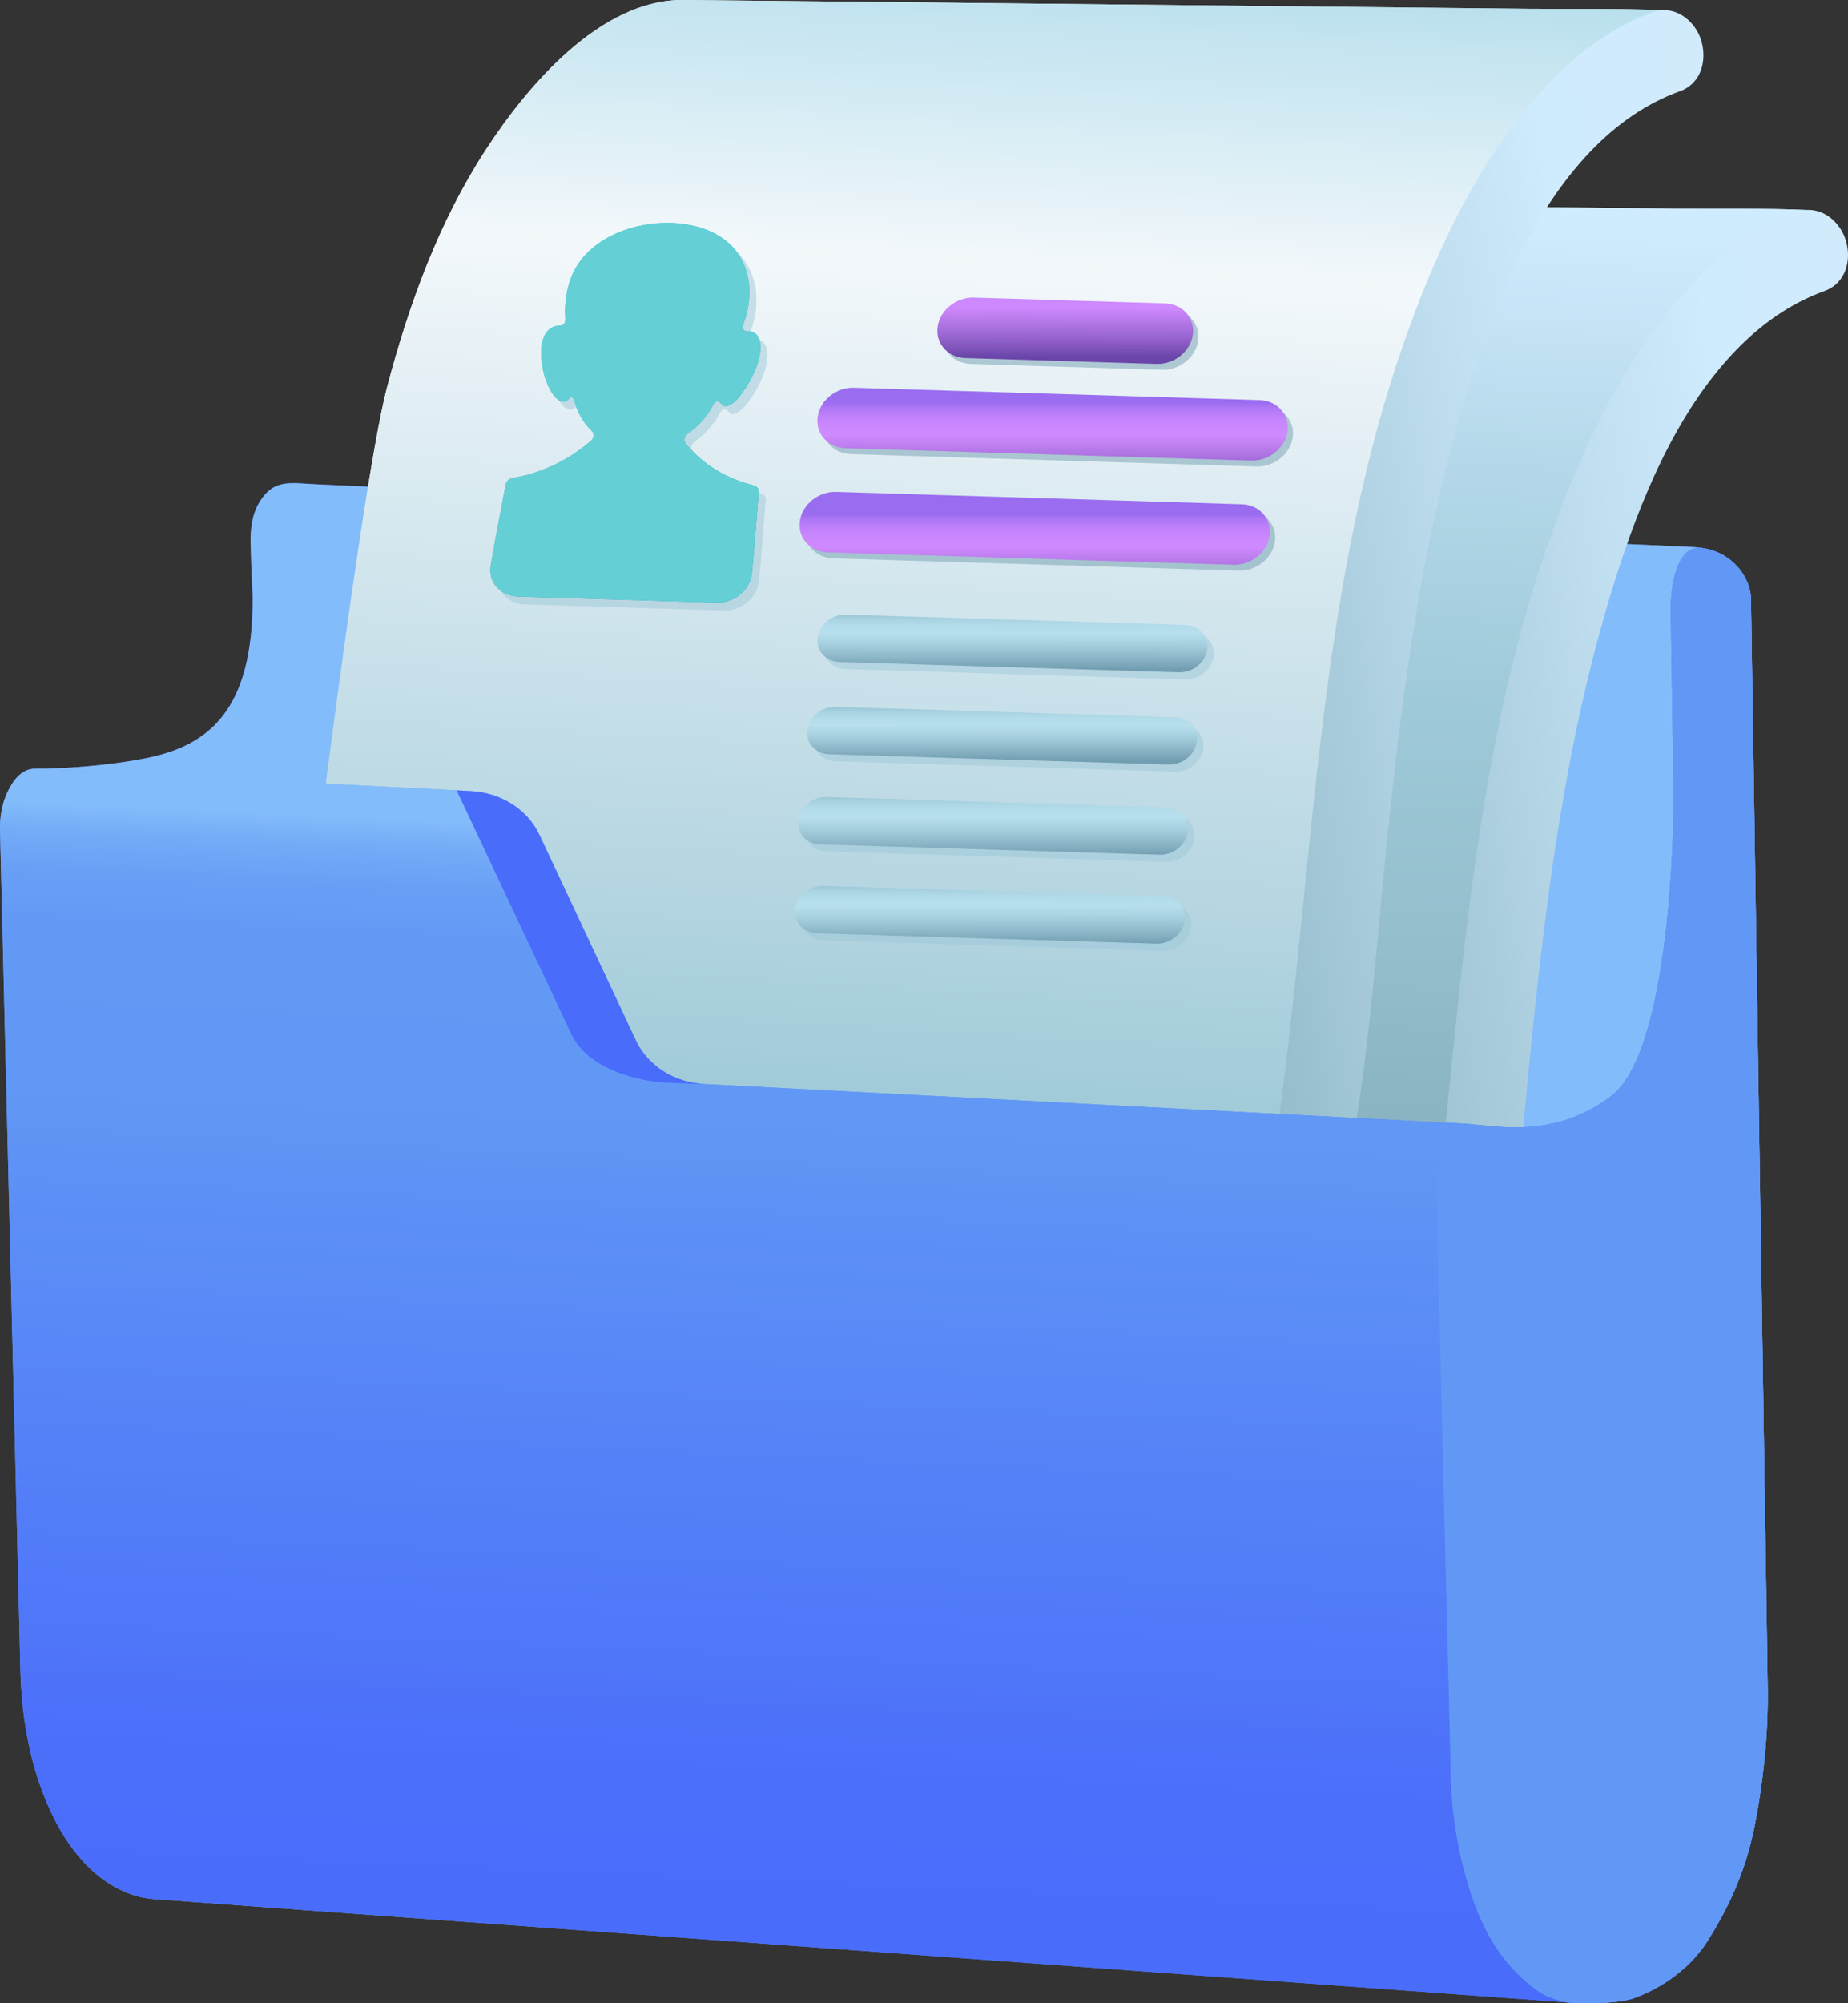 <svg width="72" height="78" viewBox="0 0 72 78" fill="none" xmlns="http://www.w3.org/2000/svg">
<rect x="0" y="0" width="72" height="78" fill="#333333" stroke="none"/>
<path d="M68.22 23.311C68.195 22.459 67.489 21.55 66.433 21.358C66.263 21.327 66.157 21.311 66.068 21.307C65.719 21.291 13.646 18.917 12.363 18.859C11.33 18.812 10.68 18.626 10.118 19.536C9.816 20.024 9.752 20.602 9.763 21.152C9.79 22.344 9.845 22.989 9.845 23.32C9.845 27.605 8.19 29.03 5.676 29.525C3.6 29.935 1.426 29.936 1.426 29.936L6.761 69.803C6.761 69.803 60.555 77.97 61.423 77.995C61.981 78.011 63.128 78.001 63.67 77.8C65.057 77.287 66.004 76.407 66.536 75.563C67.448 74.115 68.032 72.722 68.342 71.182C68.703 69.392 68.897 67.501 68.869 65.681C68.869 65.681 68.22 23.312 68.22 23.311H68.22Z" fill="url(#paint0_linear_5035_3921)"/>
<path d="M68.87 65.682C68.898 67.501 68.703 69.392 68.343 71.181C68.033 72.721 67.449 74.115 66.536 75.563C66.005 76.407 65.058 77.287 63.67 77.799C63.129 78 61.982 78.011 61.423 77.995C61.354 77.992 60.951 77.94 60.267 77.842C52.346 76.723 6.762 69.803 6.762 69.803L1.427 29.936C1.427 29.936 3.601 29.934 5.676 29.524C8.19 29.029 9.844 27.605 9.844 23.319C9.844 22.988 9.791 22.344 9.763 21.151C9.752 20.601 9.815 20.024 10.118 19.536C10.68 18.626 11.329 18.812 12.363 18.859C13.646 18.916 65.72 21.291 66.067 21.306C66.105 21.308 66.147 21.312 66.194 21.318C66.258 21.326 66.335 21.339 66.433 21.357C67.489 21.549 68.195 22.458 68.22 23.311L68.87 65.681L68.87 65.682Z" fill="url(#paint1_linear_5035_3921)"/>
<path d="M60.749 20.857C62.195 16.834 64.384 12.389 68.014 9.865C68.748 9.356 69.754 8.717 70.391 8.176C68.765 8.101 66.854 8.139 65.226 8.122C61.298 8.081 44.881 7.91 40.601 7.866C37.822 7.837 35.044 7.808 32.265 7.779C29.02 7.746 26.172 11.135 24.557 13.614C22.735 16.412 21.574 19.601 20.722 22.815C19.566 27.172 17.084 48.565 16.721 50.536C16.08 54.025 14.298 59.553 9.85 59.27C11.634 59.398 45.183 62.072 47.797 62.259C50.846 62.477 52.815 60.183 54.02 57.644C55.497 54.532 56.819 40.711 57.244 37.134C57.67 33.55 60.096 22.672 60.749 20.857L60.749 20.857Z" fill="url(#paint2_linear_5035_3921)"/>
<path d="M60.749 20.857C62.195 16.834 64.384 12.389 68.014 9.865C68.748 9.356 69.754 8.717 70.391 8.176C68.765 8.101 66.854 8.139 65.226 8.122C61.298 8.081 44.881 7.91 40.601 7.866C37.822 7.837 35.044 7.808 32.265 7.779C29.02 7.746 26.172 11.135 24.557 13.614C22.735 16.412 21.574 19.601 20.722 22.815C19.566 27.172 17.084 48.565 16.721 50.536C16.08 54.025 14.298 59.553 9.85 59.27C11.634 59.398 45.183 62.072 47.797 62.259C50.846 62.477 52.815 60.183 54.02 57.644C55.497 54.532 56.819 40.711 57.244 37.134C57.67 33.55 60.096 22.672 60.749 20.857L60.749 20.857Z" fill="url(#paint3_linear_5035_3921)"/>
<path d="M53.37 63.179C54.524 62.173 55.459 60.892 56.157 59.548C57.152 57.632 57.754 55.456 58.152 53.339C59.016 48.747 59.287 44.053 59.786 39.412C60.05 36.954 60.347 34.496 60.743 32.056C61.258 28.884 61.941 25.716 62.904 22.651C63.891 19.508 65.289 16.09 67.593 13.681C68.613 12.614 69.769 11.808 71.085 11.33C71.943 11.02 72.156 10.079 71.897 9.305C71.639 8.535 70.844 7.957 70.028 8.251C68.574 8.777 67.241 9.717 66.031 10.966C63.288 13.797 61.525 17.651 60.253 21.34C59.124 24.617 58.354 28.063 57.797 31.483C57.389 33.983 57.083 36.503 56.812 39.021C56.431 42.564 56.117 46.117 55.679 49.653C55.344 52.358 54.88 55.314 53.662 57.777C53.176 58.761 52.274 59.855 51.216 60.682L53.369 63.179H53.37Z" fill="url(#paint4_linear_5035_3921)"/>
<path d="M55.117 13.079C56.563 9.055 58.752 4.61 62.383 2.087C63.116 1.577 64.123 0.938 64.759 0.397C63.134 0.322 61.223 0.36 59.595 0.343C55.667 0.303 39.25 0.132 34.969 0.087C32.191 0.058 29.412 0.029 26.633 0C23.389 -0.033 20.54 3.356 18.925 5.836C17.104 8.633 15.943 11.822 15.09 15.037C13.934 19.394 11.452 40.787 11.089 42.758C10.448 46.246 8.666 51.775 4.219 51.491C6.003 51.62 39.552 54.294 42.165 54.48C45.214 54.698 47.183 52.404 48.389 49.865C49.865 46.754 51.188 32.932 51.613 29.355C52.038 25.771 54.465 14.893 55.117 13.078L55.117 13.079Z" fill="url(#paint5_radial_5035_3921)"/>
<path d="M55.117 13.079C56.563 9.055 58.752 4.61 62.383 2.087C63.116 1.577 64.123 0.938 64.759 0.397C63.134 0.322 61.223 0.36 59.595 0.343C55.667 0.303 39.25 0.132 34.969 0.087C32.191 0.058 29.412 0.029 26.633 0C23.389 -0.033 20.54 3.356 18.925 5.836C17.104 8.633 15.943 11.822 15.09 15.037C13.934 19.394 11.452 40.787 11.089 42.758C10.448 46.246 8.666 51.775 4.219 51.491C6.003 51.62 39.552 54.294 42.165 54.48C45.214 54.698 47.183 52.404 48.389 49.865C49.865 46.754 51.188 32.932 51.613 29.355C52.038 25.771 54.465 14.893 55.117 13.078L55.117 13.079Z" fill="url(#paint6_linear_5035_3921)"/>
<path d="M47.75 55.389C48.898 54.385 49.83 53.108 50.525 51.769C51.521 49.853 52.123 47.676 52.52 45.56C53.384 40.968 53.656 36.274 54.154 31.633C54.419 29.174 54.716 26.717 55.112 24.276C55.626 21.105 56.309 17.937 57.272 14.871C58.26 11.729 59.658 8.311 61.962 5.902C62.982 4.835 64.138 4.028 65.454 3.551C66.311 3.241 66.524 2.3 66.265 1.526C66.007 0.756 65.212 0.178 64.396 0.472C62.942 0.998 61.609 1.937 60.399 3.186C57.656 6.017 55.894 9.872 54.622 13.561C53.492 16.838 52.722 20.284 52.165 23.703C51.758 26.203 51.452 28.723 51.181 31.242C50.8 34.785 50.486 38.337 50.047 41.874C49.712 44.579 49.248 47.534 48.031 49.998C47.558 50.955 46.692 52.015 45.673 52.832L47.75 55.389Z" fill="url(#paint7_linear_5035_3921)"/>
<path d="M57.086 43.754L27.433 42.209C26.264 42.148 25.234 41.492 24.776 40.516L21.011 32.496C20.552 31.519 19.523 30.863 18.354 30.803C18.354 30.803 1.405 29.934 1.397 29.933C0.832 29.907 0.488 30.429 0.295 30.835C0.071 31.307 -0.011 31.83 0.002 32.342C0.002 32.344 0.002 32.347 0.002 32.349L0.794 64.993C0.839 66.837 1.148 68.701 1.923 70.416C2.265 71.174 2.702 71.909 3.287 72.536C3.955 73.253 4.922 73.867 5.989 73.944C6.52 73.983 7.052 74.021 7.583 74.06C9.02 74.165 10.459 74.27 11.896 74.376C14.011 74.53 16.125 74.685 18.239 74.839C20.799 75.026 23.359 75.213 25.919 75.4C28.694 75.603 31.469 75.806 34.245 76.009C37.005 76.21 39.766 76.412 42.526 76.614C45.041 76.798 47.556 76.982 50.07 77.165C52.109 77.314 54.148 77.463 56.187 77.612C57.519 77.71 58.851 77.807 60.184 77.904C60.597 77.934 61.424 77.995 61.424 77.995L57.086 43.754Z" fill="url(#paint8_linear_5035_3921)"/>
<path d="M61.335 77.988C61.335 77.988 60.567 77.931 60.184 77.905C58.852 77.806 57.52 77.709 56.188 77.612C54.149 77.463 52.11 77.313 50.071 77.165C47.556 76.981 45.041 76.797 42.526 76.613C39.766 76.412 37.006 76.21 34.245 76.009C31.469 75.807 28.694 75.603 25.919 75.4C23.358 75.212 20.799 75.026 18.238 74.839C16.125 74.684 14.01 74.531 11.896 74.376C10.458 74.27 9.02 74.165 7.582 74.06C7.051 74.022 6.52 73.983 5.989 73.943C4.921 73.867 3.955 73.254 3.287 72.536C2.701 71.909 2.264 71.174 1.922 70.416C1.148 68.701 0.839 66.837 0.793 64.994L0.002 32.35V32.342C-0.013 31.831 0.07 31.308 0.294 30.835C0.488 30.429 0.831 29.908 1.395 29.934C1.403 29.934 14.847 30.624 17.789 30.775C18.15 30.794 18.353 30.804 18.353 30.804C19.522 30.865 20.551 31.52 21.01 32.497L24.775 40.516C25.233 41.492 26.264 42.15 27.431 42.209L27.506 42.212L57.121 43.757L61.334 77.988L61.335 77.988Z" fill="url(#paint9_linear_5035_3921)"/>
<path d="M68.87 65.682C68.898 67.501 68.703 69.392 68.343 71.181C68.033 72.721 67.449 74.115 66.536 75.563C66.005 76.407 65.058 77.287 63.67 77.799C63.129 78 61.982 78.011 61.423 77.995C61.354 77.992 61.024 78.017 60.377 77.772C60.03 77.641 59.654 77.356 59.25 76.98C58.056 75.867 57.447 74.358 57.054 72.875C56.706 71.567 56.52 70.172 56.52 68.826L55.956 46.23C55.944 45.535 55.954 43.672 57.122 43.756C58.322 43.843 60.561 44.362 62.777 42.675C65.04 40.951 65.228 32.428 65.204 30.775L65.095 23.8C65.084 23.097 65.219 21.362 66.195 21.319C66.259 21.326 66.336 21.339 66.434 21.358C67.489 21.55 68.196 22.459 68.22 23.311L68.87 65.681V65.682Z" fill="url(#paint10_linear_5035_3921)"/>
<path d="M68.87 65.682C68.898 67.501 68.703 69.392 68.343 71.181C68.033 72.721 67.449 74.115 66.536 75.563C66.005 76.407 65.058 77.287 63.67 77.799C63.129 78 61.982 78.011 61.423 77.995C61.354 77.992 61.024 78.017 60.377 77.772C60.03 77.641 59.654 77.356 59.25 76.98C58.056 75.867 57.447 74.358 57.054 72.875C56.706 71.567 56.52 70.172 56.52 68.826L55.956 46.23C55.944 45.535 55.954 43.672 57.122 43.756C58.322 43.843 60.561 44.362 62.777 42.675C65.04 40.951 65.228 32.428 65.204 30.775L65.095 23.8C65.084 23.097 65.219 21.362 66.195 21.319C66.259 21.326 66.336 21.339 66.434 21.358C67.489 21.55 68.196 22.459 68.22 23.311L68.87 65.681V65.682Z" fill="url(#paint11_radial_5035_3921)"/>
<path d="M26.027 42.16C24.727 42.102 22.879 41.575 22.269 40.281L17.79 30.775C18.151 30.794 18.354 30.804 18.354 30.804C19.523 30.865 20.552 31.52 21.011 32.497L24.776 40.516C25.234 41.492 26.265 42.15 27.432 42.209C27.432 42.209 26.84 42.196 26.026 42.16L26.027 42.16Z" fill="url(#paint12_linear_5035_3921)"/>
<path opacity="0.5" d="M28.818 9.916C28.812 9.909 28.806 9.904 28.8 9.897C27.37 8.396 23.768 8.78 22.677 10.784C22.396 11.302 22.302 11.867 22.288 12.421C22.284 12.549 22.343 12.809 22.247 12.922C22.169 13.012 22.006 12.974 21.91 13.003C21.372 13.164 21.326 13.861 21.365 14.29C21.411 14.786 21.559 15.297 21.83 15.677C21.933 15.821 22.174 16.064 22.393 15.886C22.431 15.855 22.5 15.728 22.563 15.775C22.66 15.847 22.677 16.023 22.719 16.137C22.856 16.498 23.057 16.829 23.333 17.088C23.436 17.184 23.42 17.364 23.297 17.472C22.956 17.767 22.472 18.121 21.846 18.417C21.22 18.71 20.657 18.85 20.235 18.92C20.108 18.942 19.998 19.048 19.975 19.173C19.824 19.998 19.594 21.133 19.396 22.295C19.271 23.039 19.831 23.514 20.461 23.534C23.04 23.612 25.606 23.69 28.183 23.769C28.813 23.788 29.496 23.35 29.571 22.605C29.687 21.44 29.762 20.3 29.834 19.473C29.844 19.347 29.764 19.235 29.643 19.206C29.244 19.111 28.723 18.938 28.18 18.609C27.639 18.278 27.254 17.898 26.995 17.584C26.902 17.47 26.933 17.29 27.062 17.201C27.435 16.941 27.759 16.585 27.985 16.209C28.038 16.122 28.09 15.959 28.208 15.932C28.339 15.902 28.414 16.159 28.585 16.119C28.871 16.052 29.073 15.77 29.228 15.553C29.442 15.251 29.617 14.931 29.744 14.595C29.904 14.172 30.083 13.344 29.523 13.21C29.437 13.19 29.324 13.231 29.255 13.158C29.156 13.052 29.265 12.863 29.302 12.742C29.618 11.732 29.515 10.679 28.819 9.916H28.818Z" fill="#9EC9D8"/>
<path d="M28.543 9.61C28.537 9.604 28.531 9.598 28.526 9.592C27.095 8.09 23.493 8.474 22.402 10.479C22.121 10.997 22.027 11.562 22.013 12.115C22.009 12.243 22.068 12.503 21.972 12.616C21.894 12.706 21.731 12.668 21.635 12.697C21.097 12.859 21.052 13.555 21.09 13.985C21.136 14.48 21.285 14.991 21.555 15.371C21.658 15.516 21.899 15.758 22.118 15.581C22.157 15.55 22.225 15.423 22.288 15.469C22.385 15.541 22.402 15.718 22.444 15.831C22.581 16.192 22.782 16.523 23.058 16.782C23.162 16.878 23.145 17.059 23.022 17.166C22.681 17.461 22.198 17.816 21.572 18.111C20.945 18.404 20.383 18.544 19.961 18.614C19.833 18.636 19.723 18.742 19.7 18.867C19.549 19.692 19.319 20.827 19.121 21.99C18.996 22.733 19.556 23.209 20.186 23.228C22.765 23.306 25.331 23.384 27.908 23.463C28.538 23.482 29.221 23.044 29.296 22.299C29.412 21.134 29.487 19.994 29.559 19.167C29.569 19.041 29.489 18.93 29.368 18.9C28.969 18.805 28.448 18.632 27.905 18.303C27.364 17.973 26.979 17.592 26.72 17.278C26.627 17.164 26.659 16.984 26.787 16.895C27.16 16.635 27.484 16.28 27.71 15.903C27.763 15.816 27.816 15.654 27.933 15.627C28.064 15.597 28.139 15.853 28.31 15.814C28.596 15.747 28.799 15.464 28.953 15.247C29.168 14.945 29.342 14.625 29.469 14.289C29.63 13.866 29.808 13.038 29.248 12.905C29.162 12.884 29.049 12.925 28.98 12.852C28.881 12.747 28.99 12.557 29.028 12.437C29.343 11.426 29.24 10.373 28.544 9.61H28.543Z" fill="url(#paint13_linear_5035_3921)"/>
<path d="M28.543 9.61C28.537 9.604 28.531 9.598 28.526 9.592C27.095 8.09 23.493 8.474 22.402 10.479C22.121 10.997 22.027 11.562 22.013 12.115C22.009 12.243 22.068 12.503 21.972 12.616C21.894 12.706 21.731 12.668 21.635 12.697C21.097 12.859 21.052 13.555 21.09 13.985C21.136 14.48 21.285 14.991 21.555 15.371C21.658 15.516 21.899 15.758 22.118 15.581C22.157 15.55 22.225 15.423 22.288 15.469C22.385 15.541 22.402 15.718 22.444 15.831C22.581 16.192 22.782 16.523 23.058 16.782C23.162 16.878 23.145 17.059 23.022 17.166C22.681 17.461 22.198 17.816 21.572 18.111C20.945 18.404 20.383 18.544 19.961 18.614C19.833 18.636 19.723 18.742 19.7 18.867C19.549 19.692 19.319 20.827 19.121 21.99C18.996 22.733 19.556 23.209 20.186 23.228C22.765 23.306 25.331 23.384 27.908 23.463C28.538 23.482 29.221 23.044 29.296 22.299C29.412 21.134 29.487 19.994 29.559 19.167C29.569 19.041 29.489 18.93 29.368 18.9C28.969 18.805 28.448 18.632 27.905 18.303C27.364 17.973 26.979 17.592 26.72 17.278C26.627 17.164 26.659 16.984 26.787 16.895C27.16 16.635 27.484 16.28 27.71 15.903C27.763 15.816 27.816 15.654 27.933 15.627C28.064 15.597 28.139 15.853 28.31 15.814C28.596 15.747 28.799 15.464 28.953 15.247C29.168 14.945 29.342 14.625 29.469 14.289C29.63 13.866 29.808 13.038 29.248 12.905C29.162 12.884 29.049 12.925 28.98 12.852C28.881 12.747 28.99 12.557 29.028 12.437C29.343 11.426 29.24 10.373 28.544 9.61H28.543Z" fill="url(#paint14_radial_5035_3921)"/>
<path opacity="0.5" d="M45.268 14.399L37.832 14.173C37.139 14.152 36.65 13.607 36.738 12.957C36.826 12.306 37.459 11.796 38.152 11.816L45.588 12.043C46.281 12.063 46.77 12.608 46.682 13.259C46.593 13.909 45.96 14.42 45.268 14.399Z" fill="#729EB1"/>
<path opacity="0.5" d="M48.953 18.163L33.157 17.683C32.464 17.663 31.975 17.118 32.063 16.467C32.151 15.816 32.785 15.306 33.477 15.327L49.273 15.807C49.966 15.828 50.455 16.373 50.367 17.023C50.279 17.674 49.645 18.184 48.953 18.163Z" fill="#729EB1"/>
<path opacity="0.5" d="M46.175 26.455L32.96 26.053C32.418 26.037 32.035 25.61 32.104 25.101C32.173 24.592 32.669 24.192 33.211 24.209L46.426 24.61C46.968 24.627 47.352 25.053 47.283 25.562C47.213 26.072 46.718 26.471 46.175 26.455Z" fill="#9EC9D8"/>
<path opacity="0.5" d="M45.773 30.046L32.557 29.644C32.015 29.628 31.632 29.201 31.701 28.692C31.77 28.183 32.266 27.783 32.808 27.8L46.023 28.201C46.566 28.218 46.949 28.644 46.88 29.154C46.811 29.663 46.315 30.062 45.773 30.046Z" fill="#9EC9D8"/>
<path opacity="0.5" d="M45.422 33.557L32.206 33.155C31.664 33.139 31.281 32.712 31.35 32.203C31.419 31.694 31.915 31.294 32.457 31.311L45.672 31.712C46.214 31.729 46.598 32.155 46.529 32.664C46.459 33.173 45.964 33.573 45.422 33.557Z" fill="#9EC9D8"/>
<path d="M45.061 14.17L37.625 13.943C36.933 13.923 36.443 13.378 36.532 12.727C36.62 12.077 37.253 11.566 37.946 11.587L45.382 11.813C46.074 11.834 46.564 12.379 46.475 13.03C46.387 13.68 45.754 14.191 45.061 14.17Z" fill="url(#paint15_linear_5035_3921)"/>
<path d="M48.747 17.934L32.951 17.454C32.258 17.433 31.769 16.888 31.857 16.238C31.945 15.587 32.579 15.077 33.271 15.098L49.067 15.578C49.76 15.598 50.249 16.143 50.161 16.794C50.073 17.444 49.44 17.955 48.747 17.934Z" fill="url(#paint16_linear_5035_3921)"/>
<path opacity="0.5" d="M48.26 22.219L32.464 21.739C31.771 21.718 31.282 21.173 31.37 20.523C31.458 19.872 32.092 19.362 32.784 19.383L48.58 19.863C49.273 19.884 49.762 20.428 49.674 21.079C49.586 21.73 48.952 22.24 48.26 22.219Z" fill="#729EB1"/>
<path d="M48.053 21.99L32.258 21.509C31.565 21.489 31.075 20.944 31.164 20.293C31.252 19.643 31.885 19.133 32.578 19.153L48.374 19.634C49.066 19.654 49.556 20.199 49.468 20.85C49.379 21.5 48.746 22.011 48.053 21.99Z" fill="url(#paint17_linear_5035_3921)"/>
<path d="M45.926 26.178L32.711 25.776C32.169 25.76 31.786 25.334 31.855 24.825C31.924 24.315 32.42 23.916 32.962 23.932L46.177 24.334C46.719 24.35 47.103 24.776 47.034 25.286C46.964 25.795 46.469 26.195 45.926 26.178Z" fill="url(#paint18_linear_5035_3921)"/>
<path d="M45.524 29.769L32.309 29.368C31.767 29.351 31.383 28.925 31.452 28.416C31.521 27.906 32.017 27.507 32.559 27.523L45.775 27.925C46.317 27.941 46.7 28.368 46.631 28.877C46.562 29.386 46.066 29.786 45.524 29.769Z" fill="url(#paint19_linear_5035_3921)"/>
<path d="M45.173 33.28L31.957 32.879C31.415 32.862 31.032 32.436 31.101 31.926C31.17 31.417 31.666 31.017 32.208 31.034L45.423 31.436C45.966 31.452 46.349 31.878 46.28 32.388C46.211 32.897 45.715 33.297 45.173 33.28Z" fill="url(#paint20_linear_5035_3921)"/>
<path opacity="0.5" d="M45.297 37.02L32.082 36.618C31.54 36.602 31.156 36.175 31.225 35.666C31.295 35.157 31.791 34.757 32.333 34.774L45.548 35.175C46.09 35.192 46.473 35.618 46.404 36.128C46.335 36.637 45.839 37.036 45.297 37.02Z" fill="#9EC9D8"/>
<path d="M45.048 36.743L31.833 36.342C31.291 36.325 30.908 35.899 30.977 35.39C31.046 34.88 31.542 34.481 32.084 34.497L45.299 34.899C45.841 34.915 46.225 35.342 46.156 35.851C46.086 36.36 45.59 36.76 45.048 36.743Z" fill="url(#paint21_linear_5035_3921)"/>
<defs>
<linearGradient id="paint0_linear_5035_3921" x1="1.427" y1="78" x2="68.872" y2="78" gradientUnits="userSpaceOnUse">
<stop stop-color="#5A87F6"/>
<stop offset="0.06" stop-color="#456BF8"/>
<stop offset="0.13" stop-color="#3453FA"/>
<stop offset="0.16" stop-color="#395BF9"/>
<stop offset="0.29" stop-color="#4A75F7"/>
<stop offset="0.42" stop-color="#5788F6"/>
<stop offset="0.56" stop-color="#5E94F5"/>
<stop offset="0.7" stop-color="#6198F5"/>
<stop offset="0.81" stop-color="#5F95F5"/>
<stop offset="0.88" stop-color="#5A8BF6"/>
<stop offset="0.95" stop-color="#517BF8"/>
<stop offset="1" stop-color="#496CFB"/>
</linearGradient>
<linearGradient id="paint1_linear_5035_3921" x1="26.69" y1="19.353" x2="26.123" y2="36.377" gradientUnits="userSpaceOnUse">
<stop offset="0.02" stop-color="#83BCFA"/>
<stop offset="0.2" stop-color="#83BCFA"/>
</linearGradient>
<linearGradient id="paint2_linear_5035_3921" x1="34.956" y1="44.053" x2="57.882" y2="45.867" gradientUnits="userSpaceOnUse">
<stop offset="0.69" stop-color="#729EB1"/>
<stop offset="0.84" stop-color="#91BCCC"/>
<stop offset="1" stop-color="#B7DFED"/>
</linearGradient>
<linearGradient id="paint3_linear_5035_3921" x1="11.312" y1="4.336" x2="8.089" y2="59.812" gradientUnits="userSpaceOnUse">
<stop offset="0.03" stop-color="#CFEBFE"/>
<stop offset="0.2" stop-color="#B4D8E9"/>
<stop offset="0.37" stop-color="#9EC9D8"/>
<stop offset="0.54" stop-color="#94BECC"/>
<stop offset="0.67" stop-color="#8AB3C1"/>
</linearGradient>
<linearGradient id="paint4_linear_5035_3921" x1="71.888" y1="-41.479" x2="24.824" y2="-33.465" gradientUnits="userSpaceOnUse">
<stop stop-color="#F3F8FB"/>
<stop offset="0.03" stop-color="#E6F3FC"/>
<stop offset="0.09" stop-color="#D8EEFD"/>
<stop offset="0.16" stop-color="#D1EBFD"/>
<stop offset="0.3" stop-color="#CFEBFE"/>
<stop offset="0.45" stop-color="#BBDBEC"/>
<stop offset="0.76" stop-color="#8AB3C1"/>
</linearGradient>
<radialGradient id="paint5_radial_5035_3921" cx="0" cy="0" r="1" gradientUnits="userSpaceOnUse" gradientTransform="translate(-82.409 15.495) rotate(4.139) scale(153.005 137.893)">
<stop offset="0.63" stop-color="#B7DFED"/>
<stop offset="0.63" stop-color="#C0E3EF"/>
<stop offset="0.65" stop-color="#D7ECF4"/>
<stop offset="0.67" stop-color="#E6F2F8"/>
<stop offset="0.7" stop-color="#F0F6FA"/>
<stop offset="0.73" stop-color="#F3F8FB"/>
<stop offset="0.82" stop-color="#F3F8FB"/>
<stop offset="0.82" stop-color="#F3F8FB"/>
<stop offset="0.85" stop-color="#EAF4F8"/>
<stop offset="0.88" stop-color="#D1EAF3"/>
<stop offset="0.92" stop-color="#B7DFED"/>
<stop offset="0.95" stop-color="#B1D9E8"/>
<stop offset="0.99" stop-color="#A0CBD9"/>
<stop offset="1" stop-color="#9EC9D8"/>
</radialGradient>
<linearGradient id="paint6_linear_5035_3921" x1="5.68" y1="-3.443" x2="2.457" y2="52.033" gradientUnits="userSpaceOnUse">
<stop stop-color="#B7DFED"/>
<stop offset="0.21" stop-color="#F3F8FB"/>
<stop offset="0.82" stop-color="#9EC9D8"/>
<stop offset="0.93" stop-color="#91BBC9"/>
<stop offset="0.99" stop-color="#8AB3C1"/>
</linearGradient>
<linearGradient id="paint7_linear_5035_3921" x1="64.606" y1="-43.938" x2="19.678" y2="-35.136" gradientUnits="userSpaceOnUse">
<stop stop-color="#F3F8FB"/>
<stop offset="0.03" stop-color="#E6F3FC"/>
<stop offset="0.09" stop-color="#D8EEFD"/>
<stop offset="0.16" stop-color="#D1EBFD"/>
<stop offset="0.3" stop-color="#CFEBFE"/>
<stop offset="0.45" stop-color="#BBDBEC"/>
<stop offset="0.76" stop-color="#8AB3C1"/>
</linearGradient>
<linearGradient id="paint8_linear_5035_3921" x1="0.001" y1="77.995" x2="61.424" y2="77.995" gradientUnits="userSpaceOnUse">
<stop stop-color="#6198F5"/>
<stop offset="0.05" stop-color="#72AAF7"/>
<stop offset="0.1" stop-color="#7EB7F9"/>
<stop offset="0.14" stop-color="#83BCFA"/>
<stop offset="0.32" stop-color="#6EA5F6"/>
<stop offset="0.47" stop-color="#6198F5"/>
<stop offset="0.63" stop-color="#5D90F5"/>
<stop offset="0.75" stop-color="#5A87F6"/>
</linearGradient>
<linearGradient id="paint9_linear_5035_3921" x1="-0.008" y1="25.552" x2="-2.296" y2="76.874" gradientUnits="userSpaceOnUse">
<stop offset="0.11" stop-color="#83BCFA"/>
<stop offset="0.13" stop-color="#74ACF7"/>
<stop offset="0.16" stop-color="#69A0F6"/>
<stop offset="0.2" stop-color="#6299F5"/>
<stop offset="0.32" stop-color="#6198F5"/>
<stop offset="0.42" stop-color="#5C8FF6"/>
<stop offset="0.82" stop-color="#4C6FFA"/>
<stop offset="0.92" stop-color="#496CFB"/>
<stop offset="1" stop-color="#496CFB"/>
</linearGradient>
<linearGradient id="paint10_linear_5035_3921" x1="53.645" y1="84.944" x2="69.668" y2="84.934" gradientUnits="userSpaceOnUse">
<stop offset="0.15" stop-color="#5A87F6"/>
<stop offset="0.54" stop-color="#496CFB"/>
<stop offset="0.66" stop-color="#4B70FA"/>
<stop offset="0.8" stop-color="#537EF8"/>
<stop offset="0.94" stop-color="#5F96F5"/>
<stop offset="0.95" stop-color="#6198F5"/>
</linearGradient>
<radialGradient id="paint11_radial_5035_3921" cx="0" cy="0" r="1" gradientUnits="userSpaceOnUse" gradientTransform="translate(58.835 21.812) scale(55.956 245.503)">
<stop offset="0.02" stop-color="#6198F5"/>
<stop offset="0.4" stop-color="#6198F5"/>
<stop offset="0.65" stop-color="#6198F5"/>
<stop offset="0.87" stop-color="#4C6FFA"/>
<stop offset="0.99" stop-color="#4C6FFA"/>
<stop offset="1" stop-color="#4C6FFA"/>
</radialGradient>
<linearGradient id="paint12_linear_5035_3921" x1="23.97" y1="32.816" x2="19.38" y2="34.365" gradientUnits="userSpaceOnUse">
<stop offset="0.31" stop-color="#496CFB"/>
<stop offset="0.87" stop-color="#496CFB"/>
</linearGradient>
<linearGradient id="paint13_linear_5035_3921" x1="18.904" y1="14.842" x2="29.328" y2="25.509" gradientUnits="userSpaceOnUse">
<stop offset="0.01" stop-color="#3EC7CF"/>
<stop offset="0.51" stop-color="#27A0A9"/>
<stop offset="0.7" stop-color="#2298A2"/>
<stop offset="0.99" stop-color="#15848E"/>
<stop offset="1" stop-color="#15838E"/>
</linearGradient>
<radialGradient id="paint14_radial_5035_3921" cx="0" cy="0" r="1" gradientUnits="userSpaceOnUse" gradientTransform="translate(24.126 11.143) scale(11.212 15.751)">
<stop stop-color="#64D0D6"/>
<stop offset="1" stop-color="#64D0D6"/>
</radialGradient>
<linearGradient id="paint15_linear_5035_3921" x1="39.627" y1="10.794" x2="39.617" y2="14.899" gradientUnits="userSpaceOnUse">
<stop stop-color="#9A6CF0"/>
<stop offset="0.05" stop-color="#AE77F5"/>
<stop offset="0.12" stop-color="#C081FA"/>
<stop offset="0.2" stop-color="#CB87FD"/>
<stop offset="0.28" stop-color="#CF8AFF"/>
<stop offset="0.37" stop-color="#BF7FF1"/>
<stop offset="0.57" stop-color="#9764CF"/>
<stop offset="0.76" stop-color="#6945A8"/>
<stop offset="0.82" stop-color="#6B47AC"/>
<stop offset="0.87" stop-color="#744DB8"/>
<stop offset="0.93" stop-color="#8259CD"/>
<stop offset="0.99" stop-color="#9568E9"/>
<stop offset="1" stop-color="#9A6CF0"/>
</linearGradient>
<linearGradient id="paint16_linear_5035_3921" x1="29.195" y1="15.667" x2="29.195" y2="20.167" gradientUnits="userSpaceOnUse">
<stop stop-color="#9A6CF0"/>
<stop offset="0.05" stop-color="#AE77F5"/>
<stop offset="0.12" stop-color="#C081FA"/>
<stop offset="0.2" stop-color="#CB87FD"/>
<stop offset="0.28" stop-color="#CF8AFF"/>
<stop offset="0.37" stop-color="#BF7FF1"/>
<stop offset="0.57" stop-color="#9764CF"/>
<stop offset="0.76" stop-color="#6945A8"/>
<stop offset="0.82" stop-color="#6B47AC"/>
<stop offset="0.87" stop-color="#744DB8"/>
<stop offset="0.93" stop-color="#8259CD"/>
<stop offset="0.99" stop-color="#9568E9"/>
<stop offset="1" stop-color="#9A6CF0"/>
</linearGradient>
<linearGradient id="paint17_linear_5035_3921" x1="29.529" y1="20.012" x2="29.529" y2="24.512" gradientUnits="userSpaceOnUse">
<stop stop-color="#9A6CF0"/>
<stop offset="0.05" stop-color="#AE77F5"/>
<stop offset="0.12" stop-color="#C081FA"/>
<stop offset="0.2" stop-color="#CB87FD"/>
<stop offset="0.28" stop-color="#CF8AFF"/>
<stop offset="0.37" stop-color="#BF7FF1"/>
<stop offset="0.57" stop-color="#9764CF"/>
<stop offset="0.76" stop-color="#6945A8"/>
<stop offset="0.82" stop-color="#6B47AC"/>
<stop offset="0.87" stop-color="#744DB8"/>
<stop offset="0.93" stop-color="#8259CD"/>
<stop offset="0.99" stop-color="#9568E9"/>
<stop offset="1" stop-color="#9A6CF0"/>
</linearGradient>
<linearGradient id="paint18_linear_5035_3921" x1="32.42" y1="23.96" x2="32.419" y2="26.05" gradientUnits="userSpaceOnUse">
<stop stop-color="#9EC9D8"/>
<stop offset="0.08" stop-color="#AAD3E2"/>
<stop offset="0.19" stop-color="#B3DCEA"/>
<stop offset="0.33" stop-color="#B7DFED"/>
<stop offset="0.49" stop-color="#ABD4E3"/>
<stop offset="0.78" stop-color="#8DB7C8"/>
<stop offset="1" stop-color="#729EB1"/>
</linearGradient>
<linearGradient id="paint19_linear_5035_3921" x1="32.264" y1="27.579" x2="32.263" y2="29.593" gradientUnits="userSpaceOnUse">
<stop stop-color="#9EC9D8"/>
<stop offset="0.08" stop-color="#AAD3E2"/>
<stop offset="0.19" stop-color="#B3DCEA"/>
<stop offset="0.33" stop-color="#B7DFED"/>
<stop offset="0.49" stop-color="#ABD4E3"/>
<stop offset="0.78" stop-color="#8DB7C8"/>
<stop offset="1" stop-color="#729EB1"/>
</linearGradient>
<linearGradient id="paint20_linear_5035_3921" x1="31.107" y1="31.053" x2="31.105" y2="33.308" gradientUnits="userSpaceOnUse">
<stop stop-color="#9EC9D8"/>
<stop offset="0.08" stop-color="#AAD3E2"/>
<stop offset="0.19" stop-color="#B3DCEA"/>
<stop offset="0.33" stop-color="#B7DFED"/>
<stop offset="0.49" stop-color="#ABD4E3"/>
<stop offset="0.78" stop-color="#8DB7C8"/>
<stop offset="1" stop-color="#729EB1"/>
</linearGradient>
<linearGradient id="paint21_linear_5035_3921" x1="30.982" y1="34.516" x2="30.98" y2="36.771" gradientUnits="userSpaceOnUse">
<stop stop-color="#9EC9D8"/>
<stop offset="0.08" stop-color="#AAD3E2"/>
<stop offset="0.19" stop-color="#B3DCEA"/>
<stop offset="0.33" stop-color="#B7DFED"/>
<stop offset="0.49" stop-color="#ABD4E3"/>
<stop offset="0.78" stop-color="#8DB7C8"/>
<stop offset="1" stop-color="#729EB1"/>
</linearGradient>
</defs>
</svg>
